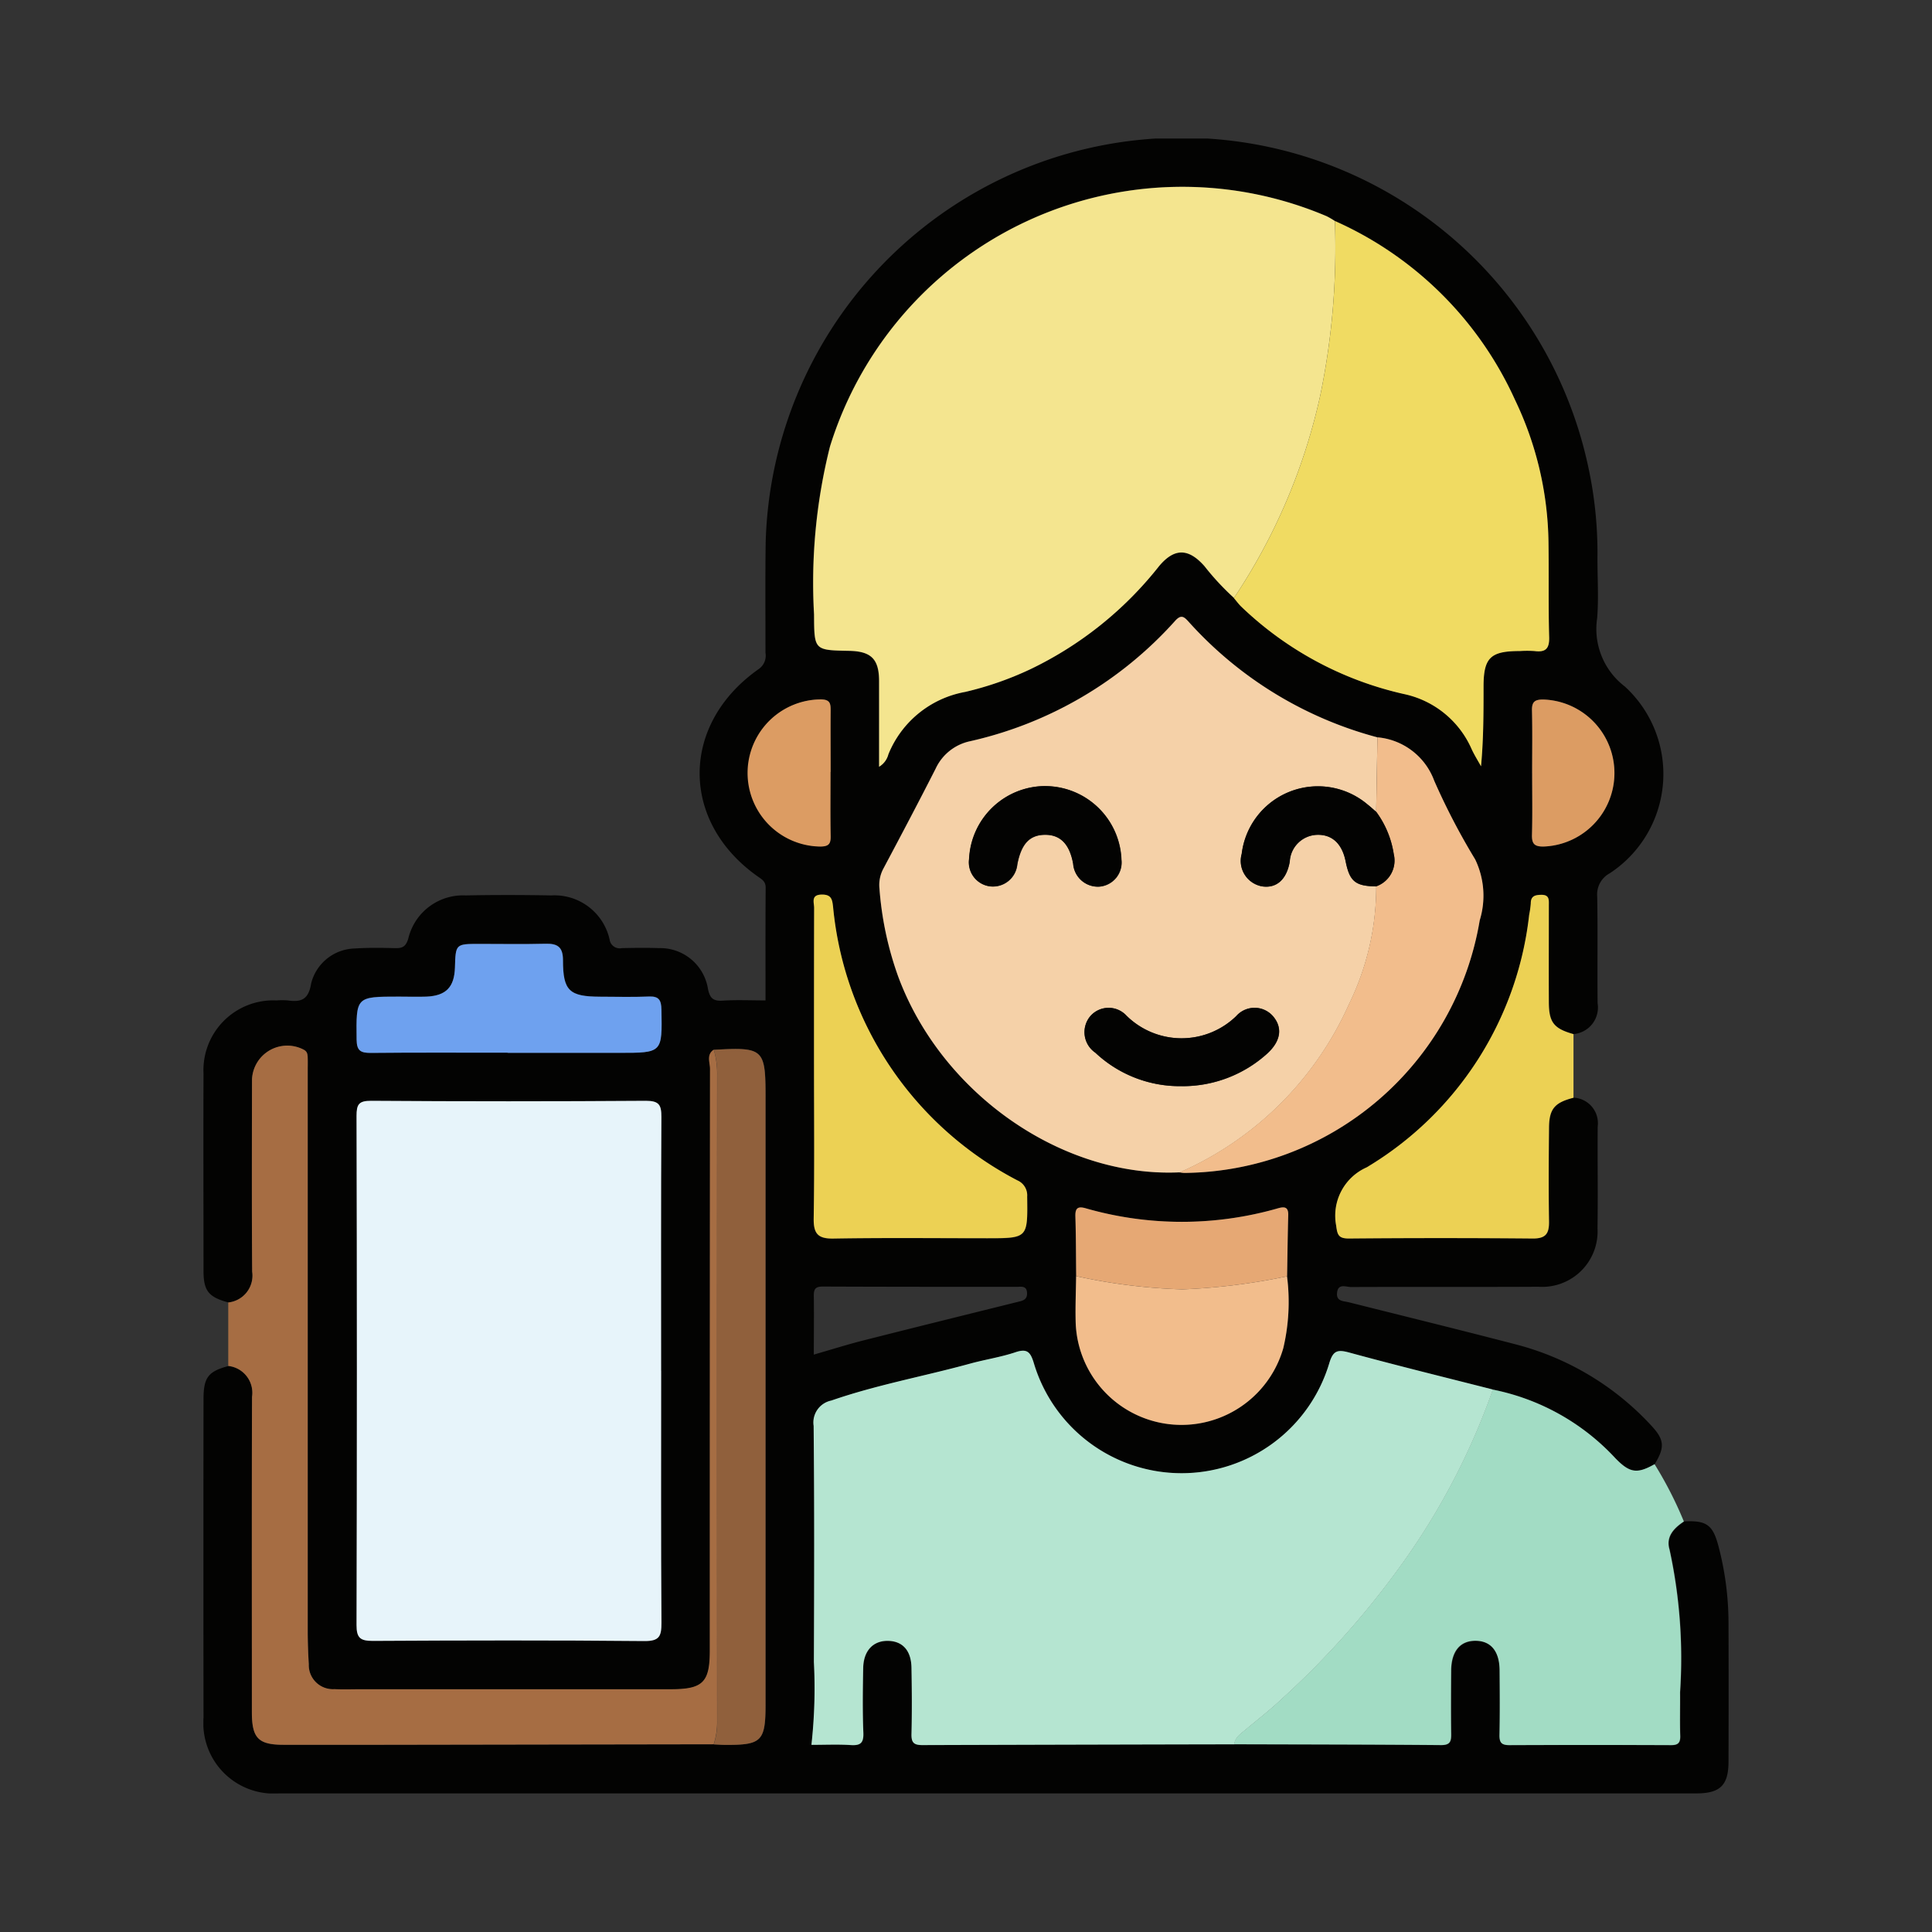 <svg xmlns="http://www.w3.org/2000/svg" xmlns:xlink="http://www.w3.org/1999/xlink" width="85" height="85" viewBox="0 0 85 85"><rect x="0" y="0" width="85" height="85" fill="#333333" stroke="none"/><defs><clipPath id="a"><rect width="67.104" height="72.808" fill="none"/></clipPath></defs><g transform="translate(-1335 -1873)"><g transform="translate(0 -4716)"><rect width="85" height="85" transform="translate(1335 6589)" fill="none"/><g transform="translate(1343.948 6595.096)"><g clip-path="url(#a)"><path d="M65.135,60.84c.993-.049,1.272.144,1.52,1.081a13.3,13.3,0,0,1,.444,3.37q.011,3.058,0,6.116c0,1.043-.367,1.4-1.417,1.4q-31.176,0-62.353,0A3.1,3.1,0,0,1,.006,69.473q-.009-7,0-14.009c0-.956.206-1.223,1.093-1.458a1.189,1.189,0,0,1,1.046,1.36c-.017,4.622-.009,9.245-.008,13.867,0,1.155.281,1.44,1.408,1.441q2.133,0,4.266,0l14.645-.023c.165.007.331.02.5.021,1.61.011,1.78-.159,1.78-1.783V42.179c0-2.133-.084-2.211-2.272-2.087-.334.223-.166.562-.166.84q-.015,12.8-.009,25.6c0,1.4-.3,1.7-1.724,1.7H6.91c-.379,0-.759.016-1.137-.005a1.062,1.062,0,0,1-1.133-1.1c-.03-.5-.047-.994-.047-1.492q0-12.3,0-24.6c0-.19,0-.379,0-.569,0-.14-.006-.278-.159-.364a1.552,1.552,0,0,0-2.291,1.294c0,2.821-.015,5.641.007,8.462A1.19,1.19,0,0,1,1.1,51.208C.23,50.973.007,50.7.006,49.82c0-2.892-.012-5.784,0-8.676A3.071,3.071,0,0,1,3.218,37.92a3.117,3.117,0,0,1,.5,0c.6.085.912-.047,1.024-.754a2.034,2.034,0,0,1,1.917-1.532c.59-.039,1.184-.03,1.776-.015.324.008.474-.067.581-.425A2.472,2.472,0,0,1,11.536,33.3c1.256-.025,2.512-.022,3.768,0a2.484,2.484,0,0,1,2.566,1.93.448.448,0,0,0,.538.388c.545-.011,1.091-.019,1.635,0A2.128,2.128,0,0,1,22.2,37.414c.085.414.235.542.648.515.607-.039,1.219-.01,1.884-.01,0-1.606-.006-3.286.006-4.966,0-.27-.164-.358-.34-.482-3.428-2.412-3.421-6.7.032-9.129a.717.717,0,0,0,.3-.714c0-1.612-.014-3.224.008-4.836a18.3,18.3,0,0,1,36.178-3.407,17.863,17.863,0,0,1,.417,4.09c0,.877.056,1.759-.013,2.63a3.18,3.18,0,0,0,1.214,3,5.22,5.22,0,0,1-.665,8.224,1.055,1.055,0,0,0-.546,1.023c.028,1.564,0,3.129.017,4.693A1.174,1.174,0,0,1,60.286,39.4c-.863-.241-1.081-.508-1.086-1.4-.008-1.42,0-2.84,0-4.261,0-.237.038-.477-.343-.468-.285.007-.449.066-.451.383a3.9,3.9,0,0,1-.07.491,14.862,14.862,0,0,1-7.149,11.116,2.325,2.325,0,0,0-1.342,2.566c.051.4.1.571.556.567q4.046-.032,8.093,0c.583.005.724-.228.714-.759-.026-1.373-.018-2.746,0-4.119.008-.831.25-1.106,1.085-1.318a1.125,1.125,0,0,1,1.051,1.271c-.011,1.493.014,2.986-.008,4.479a2.439,2.439,0,0,1-2.6,2.569c-2.748.015-5.5,0-8.245.012-.218,0-.57-.175-.614.253-.04.388.283.359.527.42,2.43.61,4.864,1.208,7.289,1.838A12.3,12.3,0,0,1,63.7,56.623c.579.621.608.951.15,1.7-.77.433-1.092.392-1.729-.266a10.018,10.018,0,0,0-5.382-3.015c-2.107-.538-4.22-1.055-6.317-1.627-.522-.143-.713-.09-.882.468a6.783,6.783,0,0,1-13-.009c-.147-.487-.3-.646-.813-.471-.647.219-1.332.322-1.994.5-2.028.557-4.1.932-6.1,1.623a.985.985,0,0,0-.779,1.114c.034,3.461.026,6.923.011,10.384a22.6,22.6,0,0,1-.108,3.65c.592,0,1.16-.028,1.724.009.427.028.578-.085.56-.54-.038-.947-.025-1.9-.007-2.844.015-.77.443-1.217,1.1-1.2.641.015,1.015.432,1.025,1.188.013.972.02,1.944,0,2.916-.009.375.107.483.48.482q6.861-.03,13.723-.034c3.033.009,6.065.01,9.1.036.414,0,.451-.174.446-.506-.016-.924-.011-1.849,0-2.773.006-.836.393-1.306,1.064-1.31s1.063.451,1.068,1.3c.006.948.014,1.9-.005,2.844-.007.335.089.449.436.447q3.554-.02,7.109,0c.307,0,.416-.1.406-.408-.019-.639,0-1.28-.007-1.92a22.5,22.5,0,0,0-.464-6.283c-.166-.564.194-.936.634-1.228M47.676,50.057c.016-.9.026-1.8.05-2.694.009-.352-.155-.384-.443-.3a15.32,15.32,0,0,1-8.474,0c-.349-.1-.458,0-.447.36.027.875.025,1.751.035,2.626-.009.661-.037,1.322-.021,1.982a4.658,4.658,0,0,0,9.135,1.188,8.856,8.856,0,0,0,.165-3.162m-4.736-4.574a1.764,1.764,0,0,0,.211.026,13.307,13.307,0,0,0,13-11.114,3.68,3.68,0,0,0-.2-2.68,29.709,29.709,0,0,1-1.8-3.456,2.935,2.935,0,0,0-2.5-1.915,17.047,17.047,0,0,1-8.3-5.078c-.2-.22-.326-.352-.6-.048a17.158,17.158,0,0,1-9.037,5.3,2.164,2.164,0,0,0-1.495,1.193c-.753,1.474-1.526,2.938-2.3,4.4a1.526,1.526,0,0,0-.177.884,14.624,14.624,0,0,0,.826,3.876c1.914,5.155,7.212,8.845,12.368,8.611M49.782,3.629a3.387,3.387,0,0,0-.362-.212A16.23,16.23,0,0,0,27.562,13.555a24.585,24.585,0,0,0-.7,7.386c.007,1.574,0,1.574,1.54,1.6.971.018,1.317.36,1.321,1.331.006,1.241,0,2.481,0,3.769a.9.9,0,0,0,.409-.548,4.513,4.513,0,0,1,3.377-2.744,14.357,14.357,0,0,0,2.871-1,16.038,16.038,0,0,0,5.657-4.53c.678-.813,1.3-.8,2-.006a11.455,11.455,0,0,0,1.3,1.4c.106.124.2.258.319.372a15.118,15.118,0,0,0,7.159,3.848,4.2,4.2,0,0,1,2.974,2.41c.123.264.278.514.419.77.111-1.19.11-2.343.111-3.5,0-1.28.3-1.569,1.6-1.571a4.885,4.885,0,0,1,.639,0c.478.062.663-.091.648-.61-.04-1.4-.009-2.8-.03-4.193a14.89,14.89,0,0,0-1.468-6.238,15.7,15.7,0,0,0-7.928-7.879M20.14,54.216c0-3.72-.01-7.44.011-11.16,0-.532-.1-.721-.684-.716q-6.04.044-12.081,0c-.553,0-.649.158-.647.67q.026,11.195,0,22.39c0,.577.172.7.717.7,3.98-.022,7.96-.031,11.939.007.669.006.764-.21.759-.8-.026-3.7-.013-7.392-.013-11.088m6.725-13.469c0,2.251.023,4.5-.014,6.754-.011.671.169.911.871.9,2.25-.04,4.5-.015,6.753-.015,1.8,0,1.792,0,1.768-1.834a.717.717,0,0,0-.432-.712A15.184,15.184,0,0,1,27.7,33.8c-.036-.3-.059-.535-.478-.538-.513,0-.354.344-.355.584-.009,2.3-.005,4.6-.005,6.9M13.4,40.221h4.9c1.9,0,1.891,0,1.856-1.9-.008-.42-.11-.6-.558-.578-.709.031-1.42.009-2.13.008-1.363,0-1.645-.253-1.644-1.606,0-.578-.235-.739-.765-.725-.97.024-1.941.007-2.912.007-1.046,0-1.046,0-1.076,1.035-.026.868-.391,1.249-1.259,1.285-.4.017-.8,0-1.208,0-1.9,0-1.88,0-1.859,1.891.005.487.171.589.618.585,2.012-.02,4.025-.009,6.037-.009M58.46,27.927c0,.9.017,1.8-.008,2.7-.011.4.1.529.515.522a3.236,3.236,0,0,0-.02-6.468c-.365,0-.5.1-.495.476.022.923.007,1.847.007,2.77m-30.869-.064c0-.9,0-1.8,0-2.7,0-.284-.005-.476-.4-.491a3.237,3.237,0,0,0-.036,6.473c.349-.007.442-.118.437-.448-.017-.946-.006-1.892-.006-2.838M26.862,53.5c.736-.211,1.408-.423,2.09-.6,2.289-.58,4.581-1.147,6.872-1.716.211-.053.42-.084.414-.382-.007-.343-.252-.282-.453-.282-2.843,0-5.686,0-8.529-.012-.324,0-.4.1-.4.4.014.848,0,1.7,0,2.592" transform="translate(0 -0.001)" fill="#030302"/><path d="M170.752,193.4a10.018,10.018,0,0,1,5.382,3.014c.637.659.96.7,1.729.266a17.092,17.092,0,0,1,1.289,2.52c-.44.292-.8.665-.634,1.229a22.505,22.505,0,0,1,.465,6.283c.006.64-.013,1.28.007,1.92.009.311-.1.409-.406.408q-3.555-.014-7.109,0c-.347,0-.442-.112-.436-.447.019-.948.012-1.9.005-2.844-.005-.844-.387-1.3-1.068-1.3s-1.058.473-1.064,1.31c-.006.924-.012,1.849,0,2.773.006.332-.032.509-.446.506-3.033-.026-6.065-.027-9.1-.036.038-.319.291-.468.507-.649.522-.439,1.065-.856,1.559-1.324a37.738,37.738,0,0,0,5.469-6.18,30.486,30.486,0,0,0,3.844-7.455" transform="translate(-114.017 -138.358)" fill="#a2dcc4"/><path d="M3.861,151.514a1.19,1.19,0,0,0,1.046-1.361c-.021-2.821-.011-5.641-.007-8.462A1.553,1.553,0,0,1,7.191,140.4c.153.086.154.224.159.364.006.189,0,.379,0,.569q0,12.3,0,24.6c0,.5.017.995.047,1.491a1.062,1.062,0,0,0,1.133,1.1c.378.021.758.005,1.137.005h13.65c1.42,0,1.723-.3,1.723-1.7q0-12.8.009-25.6c0-.278-.168-.617.166-.84a3.772,3.772,0,0,1,.148,1.116q-.009,14.2,0,28.4a3.2,3.2,0,0,1-.151,1.044l-14.645.023q-2.133,0-4.266,0c-1.127,0-1.407-.287-1.407-1.441,0-4.622-.009-9.245.007-13.867a1.189,1.189,0,0,0-1.046-1.36q0-1.4,0-2.8" transform="translate(-2.761 -100.306)" fill="#a66d43"/><path d="M185.506,125.835c-.835.213-1.077.487-1.085,1.318-.013,1.373-.021,2.746,0,4.118.01.531-.131.764-.714.759q-4.047-.036-8.094,0c-.454,0-.505-.163-.556-.567A2.325,2.325,0,0,1,176.4,128.9a14.863,14.863,0,0,0,7.149-11.116,3.9,3.9,0,0,0,.07-.491c0-.317.166-.377.451-.383.381-.009.343.231.343.468,0,1.42-.005,2.84,0,4.261.005.889.223,1.156,1.086,1.4v2.8" transform="translate(-125.22 -83.637)" fill="#ecd154"/><path d="M112.866,25.5a11.453,11.453,0,0,1-1.3-1.4c-.7-.791-1.323-.807-2,.006a16.038,16.038,0,0,1-5.657,4.53,14.381,14.381,0,0,1-2.871,1,4.512,4.512,0,0,0-3.377,2.744.9.9,0,0,1-.409.548c0-1.287,0-2.528,0-3.769,0-.971-.35-1.313-1.321-1.331-1.539-.029-1.532-.029-1.54-1.6a24.585,24.585,0,0,1,.7-7.386A16.229,16.229,0,0,1,116.942,8.707a3.39,3.39,0,0,1,.363.212,32.05,32.05,0,0,1-.64,7.653,26.1,26.1,0,0,1-3.8,8.929" transform="translate(-67.523 -5.29)" fill="#f4e58f"/><path d="M123.987,189.1a30.486,30.486,0,0,1-3.844,7.455,37.74,37.74,0,0,1-5.469,6.18c-.495.468-1.038.885-1.559,1.324-.215.181-.469.33-.507.649q-6.861.013-13.723.034c-.373,0-.489-.106-.48-.481.024-.972.017-1.944,0-2.916-.01-.756-.384-1.173-1.025-1.188-.66-.015-1.088.432-1.1,1.2-.018.948-.031,1.9.007,2.844.018.456-.133.568-.56.54-.564-.036-1.132-.009-1.724-.009a22.6,22.6,0,0,0,.108-3.65c.014-3.461.023-6.923-.011-10.384a.985.985,0,0,1,.779-1.114c1.994-.692,4.07-1.066,6.1-1.623.661-.182,1.347-.284,1.994-.5.518-.176.666-.016.813.471a6.783,6.783,0,0,0,13,.009c.169-.559.36-.61.882-.468,2.1.573,4.21,1.09,6.317,1.627" transform="translate(-67.252 -134.062)" fill="#b5e5d1"/><path d="M117.7,98.373c-5.157.234-10.454-3.456-12.368-8.611a14.636,14.636,0,0,1-.826-3.876,1.526,1.526,0,0,1,.177-.884c.778-1.461,1.551-2.924,2.3-4.4a2.163,2.163,0,0,1,1.494-1.193,17.159,17.159,0,0,0,9.038-5.3c.27-.3.4-.173.6.048a17.048,17.048,0,0,0,8.3,5.078q-.028,1.638-.056,3.276c-.125-.107-.246-.218-.374-.32a3.378,3.378,0,0,0-5.539,2.173,1.136,1.136,0,0,0,.914,1.431c.626.085,1.06-.312,1.2-1.09a1.243,1.243,0,0,1,1.194-1.18c.665-.024,1.109.386,1.265,1.169.175.881.428,1.087,1.344,1.1a11.746,11.746,0,0,1-1.2,5.185,14.546,14.546,0,0,1-7.455,7.4m-5.923-17a3.363,3.363,0,0,0-3.331,3.209,1.064,1.064,0,0,0,.935,1.207,1.079,1.079,0,0,0,1.186-.97c.174-.9.542-1.295,1.214-1.3s1.085.406,1.243,1.272a1.09,1.09,0,0,0,1.158,1.008,1.065,1.065,0,0,0,.967-1.182,3.364,3.364,0,0,0-3.372-3.24m6.037,13.2a5.539,5.539,0,0,0,3.755-1.442c.583-.538.676-1.119.259-1.621A1.074,1.074,0,0,0,120.2,91.5a3.452,3.452,0,0,1-4.827-.02,1.067,1.067,0,0,0-1.58.008,1.094,1.094,0,0,0,.21,1.621,5.419,5.419,0,0,0,3.811,1.471" transform="translate(-74.761 -52.89)" fill="#f5d1a8"/><path d="M37.077,160.65c0,3.7-.013,7.392.013,11.088,0,.591-.09.807-.759.8-3.979-.038-7.96-.029-11.939-.007-.545,0-.719-.12-.717-.7q.031-11.195,0-22.39c0-.513.094-.674.647-.671q6.04.041,12.081,0c.588,0,.687.184.684.716-.022,3.72-.012,7.44-.012,11.16" transform="translate(-16.937 -106.435)" fill="#e7f4fa"/><path d="M159.329,29.332a26.1,26.1,0,0,0,3.8-8.929,32.049,32.049,0,0,0,.64-7.653,15.7,15.7,0,0,1,7.928,7.879,14.9,14.9,0,0,1,1.468,6.238c.021,1.4-.009,2.8.03,4.193.015.519-.17.672-.648.61a4.929,4.929,0,0,0-.639,0c-1.3,0-1.6.291-1.6,1.571,0,1.153,0,2.306-.111,3.5-.14-.256-.3-.505-.419-.77a4.2,4.2,0,0,0-2.974-2.41,15.118,15.118,0,0,1-7.159-3.848c-.116-.114-.213-.248-.319-.372" transform="translate(-113.986 -9.122)" fill="#f0db62"/><path d="M159.546,95.843q.028-1.638.056-3.276a2.935,2.935,0,0,1,2.5,1.915,29.7,29.7,0,0,0,1.8,3.456,3.679,3.679,0,0,1,.2,2.68,13.308,13.308,0,0,1-13,11.114,1.771,1.771,0,0,1-.211-.026,14.545,14.545,0,0,0,7.455-7.4,11.742,11.742,0,0,0,1.2-5.185,1.2,1.2,0,0,0,.775-1.413,4.205,4.205,0,0,0-.774-1.868" transform="translate(-107.948 -66.224)" fill="#f2bd8c"/><path d="M78.907,171.343a3.2,3.2,0,0,0,.151-1.044q-.008-14.2,0-28.4a3.775,3.775,0,0,0-.148-1.116c2.188-.123,2.272-.046,2.272,2.087v26.71c0,1.624-.17,1.794-1.78,1.783-.165,0-.331-.014-.5-.021" transform="translate(-56.451 -100.692)" fill="#90603c"/><path d="M94.358,124.372c0-2.3,0-4.6.006-6.9,0-.239-.158-.587.355-.584.419,0,.442.237.478.538a15.184,15.184,0,0,0,8.107,12.034.717.717,0,0,1,.432.712c.024,1.834.036,1.834-1.768,1.834-2.251,0-4.5-.025-6.753.014-.7.013-.882-.227-.871-.9.037-2.251.014-4.5.014-6.754" transform="translate(-67.493 -83.626)" fill="#ecd154"/><path d="M144.136,175.87a8.854,8.854,0,0,1-.165,3.161,4.658,4.658,0,0,1-9.135-1.188c-.016-.66.013-1.321.021-1.982a25.1,25.1,0,0,0,4.676.583,27.713,27.713,0,0,0,4.6-.574" transform="translate(-96.46 -125.813)" fill="#f2bd8c"/><path d="M30.331,129.266c-2.012,0-4.025-.011-6.037.009-.447,0-.612-.1-.618-.585-.021-1.891-.04-1.89,1.859-1.891.4,0,.806.013,1.208,0,.868-.037,1.233-.417,1.259-1.285.031-1.034.031-1.034,1.076-1.035.971,0,1.942.018,2.912-.007.53-.013.765.147.765.725,0,1.352.282,1.6,1.644,1.605.71,0,1.422.023,2.13-.008.448-.019.55.158.558.578.035,1.9.048,1.9-1.856,1.9h-4.9" transform="translate(-16.935 -89.046)" fill="#6ea1ef"/><path d="M144.112,168.266a27.713,27.713,0,0,1-4.6.574,25.1,25.1,0,0,1-4.676-.583c-.01-.875-.008-1.751-.035-2.626-.011-.356.1-.458.447-.36a15.325,15.325,0,0,0,8.474,0c.289-.081.453-.049.443.3-.024.9-.034,1.8-.05,2.694" transform="translate(-96.436 -118.209)" fill="#e6a874"/><path d="M205.4,89.969c0-.923.015-1.847-.007-2.77-.009-.38.129-.478.495-.476a3.236,3.236,0,0,1,.02,6.468c-.415.007-.526-.127-.515-.522.024-.9.008-1.8.008-2.7" transform="translate(-146.94 -62.043)" fill="#dc9c63"/><path d="M87.937,89.889c0,.946-.011,1.892.006,2.838.006.33-.088.441-.437.448a3.237,3.237,0,0,1,.036-6.474c.392.015.4.207.4.491-.007.9,0,1.8,0,2.7" transform="translate(-60.345 -62.026)" fill="#dc9c63"/><path d="M166.39,101.214a4.205,4.205,0,0,1,.774,1.868,1.2,1.2,0,0,1-.775,1.413c-.916-.011-1.168-.218-1.344-1.1-.156-.782-.6-1.192-1.265-1.169a1.243,1.243,0,0,0-1.194,1.18c-.136.779-.57,1.175-1.2,1.09a1.137,1.137,0,0,1-.914-1.431,3.379,3.379,0,0,1,5.539-2.173c.128.1.25.213.374.32" transform="translate(-114.792 -71.594)" fill="#030302"/><path d="M121.7,100.1a3.364,3.364,0,0,1,3.372,3.24,1.065,1.065,0,0,1-.967,1.182,1.089,1.089,0,0,1-1.157-1.008c-.158-.865-.563-1.28-1.243-1.272s-1.04.4-1.214,1.3a1.079,1.079,0,0,1-1.186.97,1.064,1.064,0,0,1-.935-1.207A3.363,3.363,0,0,1,121.7,100.1" transform="translate(-84.685 -71.613)" fill="#030302"/><path d="M140.492,137.832a5.423,5.423,0,0,1-3.811-1.472,1.094,1.094,0,0,1-.21-1.621,1.068,1.068,0,0,1,1.58-.008,3.451,3.451,0,0,0,4.827.02,1.074,1.074,0,0,1,1.629.018c.417.5.325,1.083-.259,1.621a5.545,5.545,0,0,1-3.755,1.442" transform="translate(-97.438 -96.142)" fill="#030302"/></g></g></g></g></svg>